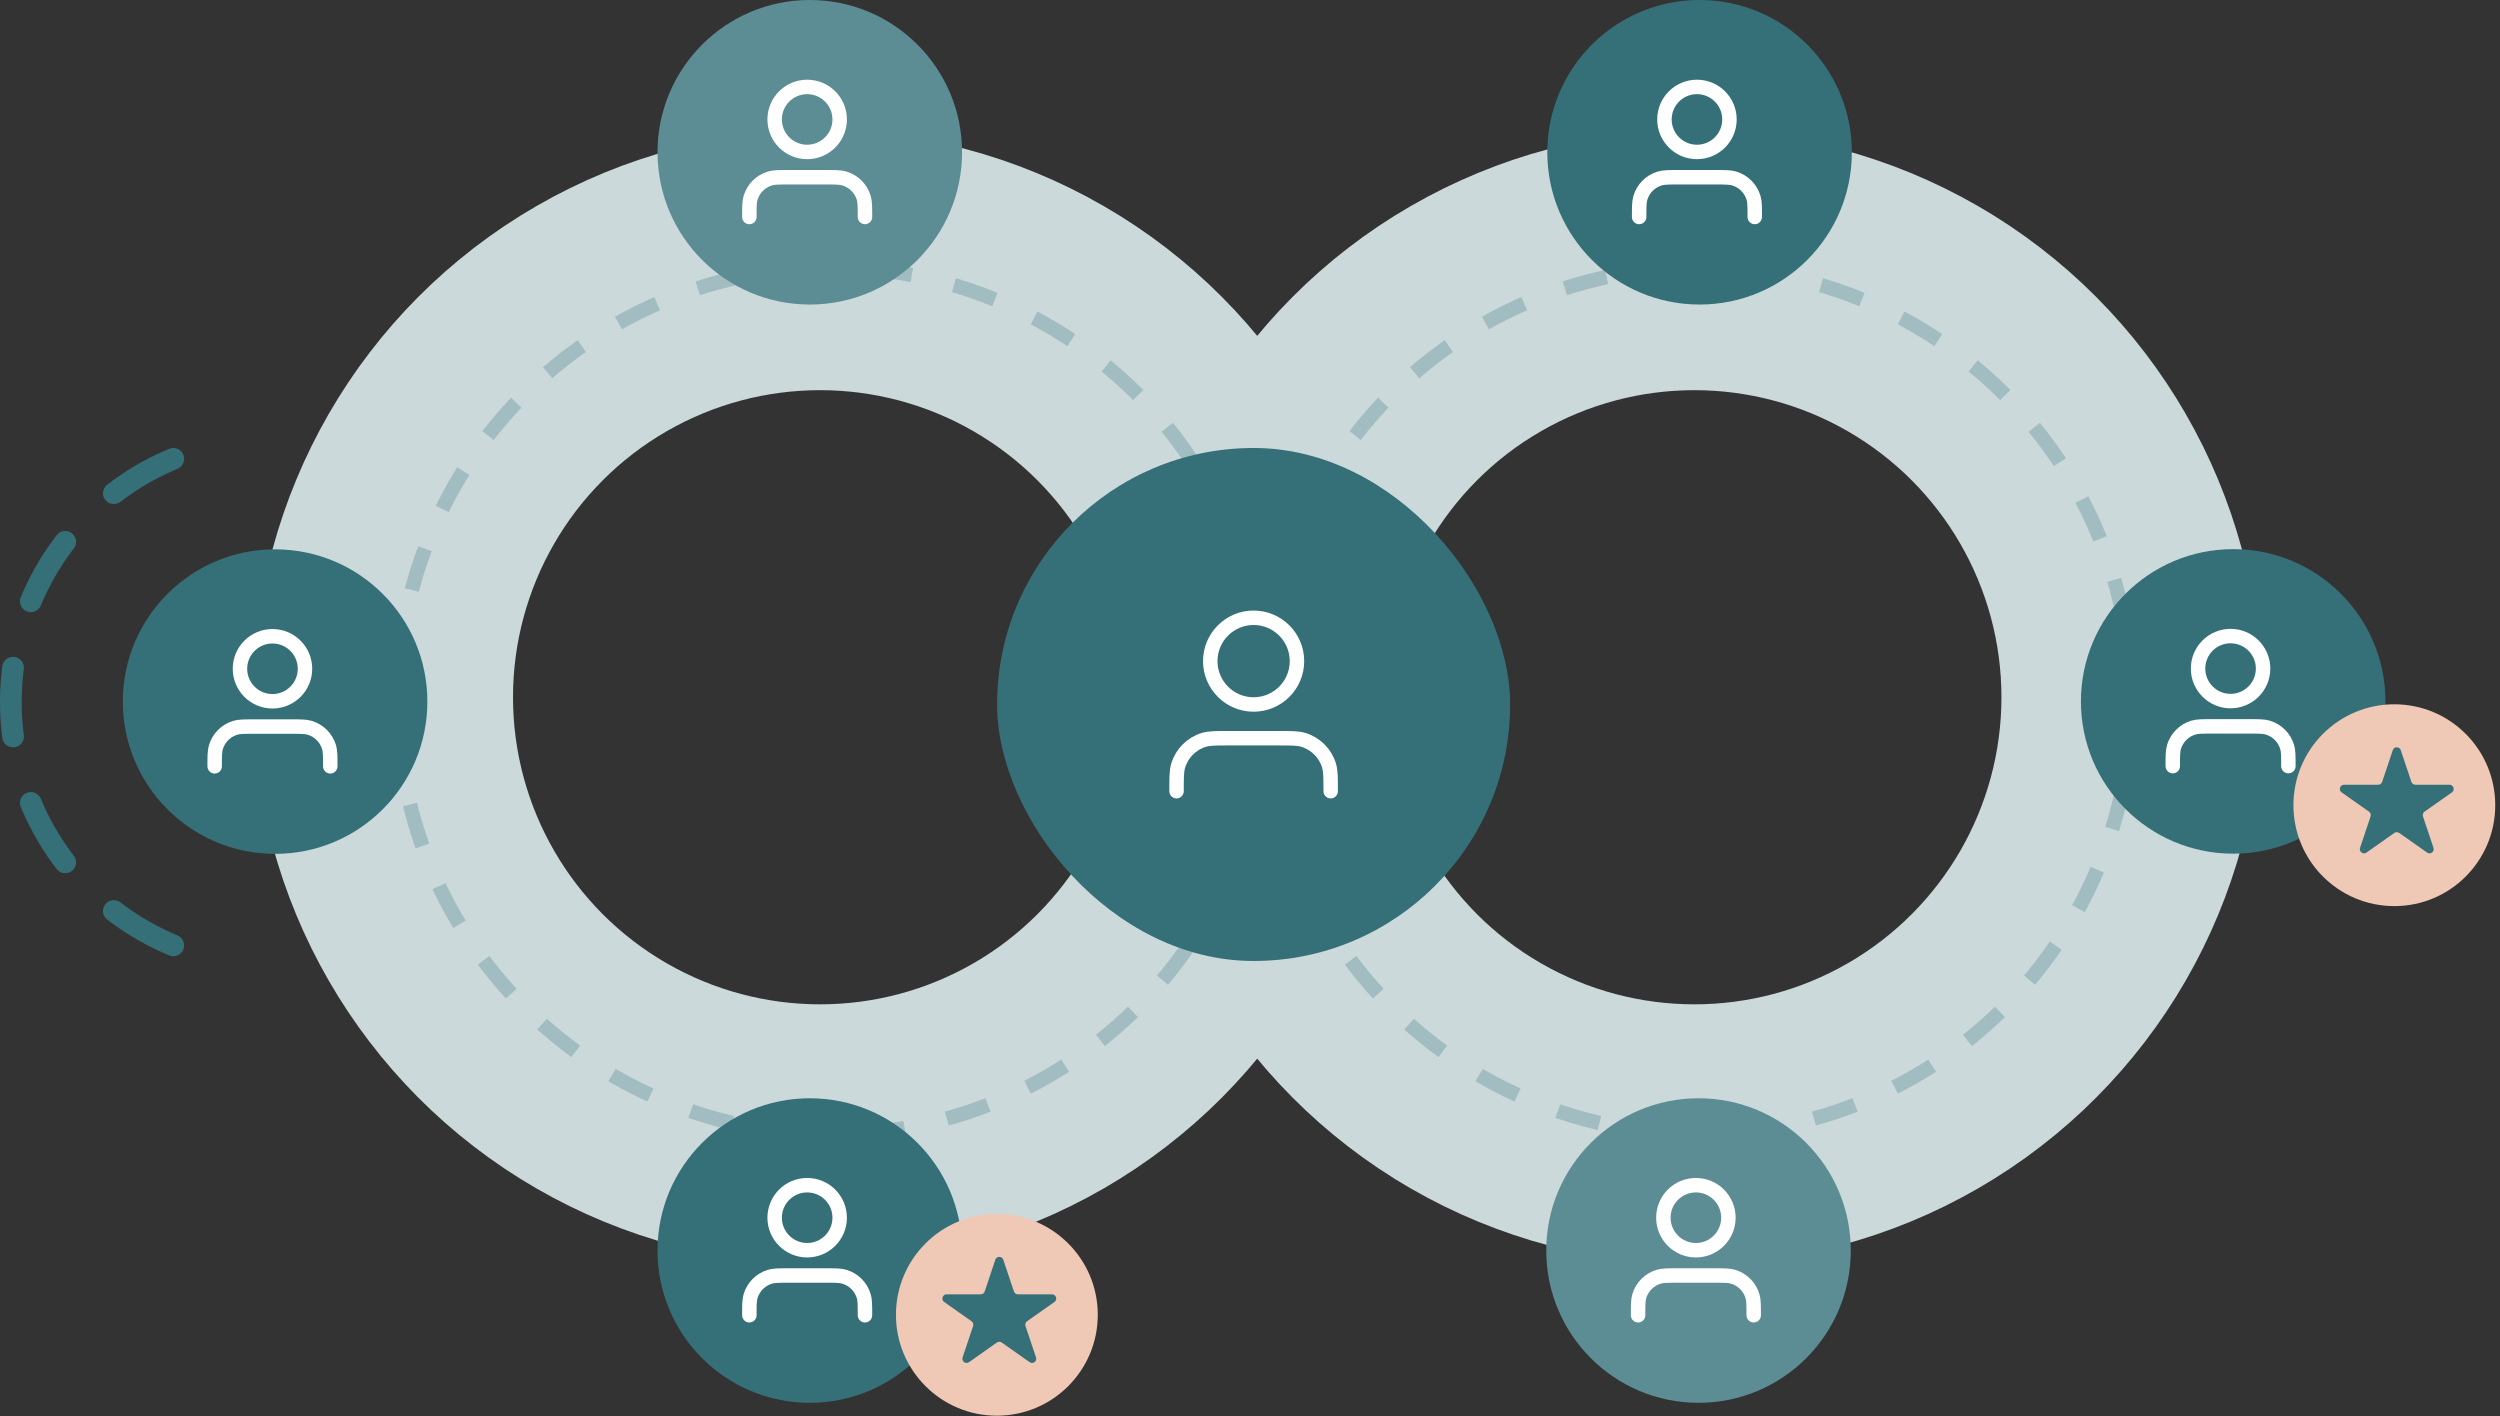 <svg width="346" height="196" viewBox="0 0 346 196" fill="none" xmlns="http://www.w3.org/2000/svg">
<rect x="0" y="0" width="346" height="196" fill="#333333" stroke="none"/>
<circle cx="113.5" cy="96.5" r="60.5" stroke="#CBD9DB" stroke-width="36"/>
<circle cx="234.5" cy="96.5" r="60.5" stroke="#CBD9DB" stroke-width="36"/>
<circle cx="115" cy="97" r="60" stroke="#A2BDC1" stroke-width="2" stroke-dasharray="6 6"/>
<circle cx="235" cy="97" r="60" stroke="#A2BDC1" stroke-width="2" stroke-dasharray="6 6"/>
<circle cx="309.074" cy="97.074" r="21.074" fill="#357079"/>
<path d="M316.711 106.031C316.711 104.635 316.711 103.937 316.539 103.37C316.151 102.091 315.15 101.091 313.872 100.703C313.304 100.531 312.606 100.531 311.211 100.531H306.211C304.815 100.531 304.118 100.531 303.55 100.703C302.271 101.091 301.271 102.091 300.883 103.37C300.711 103.937 300.711 104.635 300.711 106.031M313.211 92.531C313.211 95.016 311.196 97.031 308.711 97.031C306.226 97.031 304.211 95.016 304.211 92.531C304.211 90.046 306.226 88.031 308.711 88.031C311.196 88.031 313.211 90.046 313.211 92.531Z" stroke="white" stroke-width="2" stroke-linecap="round" stroke-linejoin="round"/>
<circle cx="331.376" cy="111.439" r="13.966" fill="#F0C8B6"/>
<path d="M331.162 103.821C331.339 103.292 332.088 103.292 332.266 103.821L333.737 108.211C333.816 108.449 334.038 108.608 334.289 108.608H339.01C339.578 108.608 339.809 109.339 339.345 109.666L335.557 112.335C335.346 112.483 335.258 112.752 335.34 112.996L336.794 117.336C336.973 117.869 336.367 118.321 335.907 117.997L332.049 115.279C331.848 115.137 331.58 115.137 331.379 115.279L327.52 117.997C327.061 118.321 326.455 117.869 326.633 117.336L328.088 112.996C328.17 112.752 328.081 112.483 327.871 112.335L324.083 109.666C323.618 109.339 323.85 108.608 324.418 108.608H329.139C329.389 108.608 329.612 108.449 329.691 108.211L331.162 103.821Z" fill="#357079"/>
<circle cx="38.073" cy="97.101" r="21.074" fill="#357079"/>
<path d="M45.71 106.058C45.71 104.663 45.71 103.965 45.538 103.397C45.15 102.119 44.15 101.118 42.871 100.73C42.303 100.558 41.605 100.558 40.21 100.558H35.21C33.814 100.558 33.117 100.558 32.549 100.73C31.27 101.118 30.27 102.119 29.882 103.397C29.71 103.965 29.71 104.663 29.71 106.058M42.21 92.558C42.21 95.043 40.195 97.058 37.71 97.058C35.225 97.058 33.21 95.043 33.21 92.558C33.21 90.073 35.225 88.058 37.71 88.058C40.195 88.058 42.21 90.073 42.21 92.558Z" stroke="white" stroke-width="2" stroke-linecap="round" stroke-linejoin="round"/>
<path d="M15.754 126.081L14.84 127.269C17.45 129.275 20.329 130.95 23.414 132.229L23.558 132.28C24.286 132.499 25.076 132.135 25.373 131.418C25.691 130.652 25.328 129.775 24.563 129.458L24.033 129.232C21.393 128.086 18.922 126.623 16.668 124.891L15.754 126.081ZM16.668 124.891C16.011 124.387 15.07 124.51 14.565 125.167C14.06 125.823 14.184 126.764 14.84 127.269L16.668 124.891ZM7.838 120.267C8.343 120.924 9.284 121.047 9.941 120.543C10.597 120.038 10.721 119.097 10.216 118.44L7.838 120.267ZM5.584 110.406C5.224 109.737 4.407 109.437 3.69 109.734C2.925 110.051 2.561 110.929 2.878 111.694L3.124 112.27C4.369 115.138 5.958 117.82 7.838 120.267L9.027 119.353L10.216 118.44C8.369 116.036 6.827 113.384 5.65 110.544L5.584 110.406ZM2.001 90.925C1.232 90.825 0.522 91.328 0.348 92.068L0.32 92.219L0.246 92.829C0.083 94.254 -0 95.704 -0 97.171C-0 98.849 0.108 100.503 0.32 102.125L0.348 102.276C0.522 103.016 1.231 103.519 2.001 103.418C2.823 103.311 3.402 102.558 3.295 101.737L3.226 101.175C3.076 99.862 3 98.526 3 97.171C3 95.817 3.076 94.481 3.226 93.168L3.295 92.607L3.307 92.454C3.328 91.694 2.771 91.026 2.001 90.925ZM9.941 73.801C9.325 73.328 8.46 73.407 7.938 73.96L7.838 74.077L7.465 74.569C5.624 77.047 4.078 79.758 2.878 82.65C2.561 83.415 2.925 84.293 3.69 84.61C4.455 84.927 5.333 84.564 5.65 83.799C6.754 81.138 8.178 78.641 9.874 76.358L10.216 75.904L10.304 75.778C10.704 75.131 10.556 74.274 9.941 73.801ZM25.373 62.926C25.076 62.209 24.286 61.844 23.558 62.063L23.414 62.115L22.837 62.36C19.97 63.605 17.287 65.194 14.84 67.074C14.184 67.579 14.06 68.52 14.565 69.177C15.07 69.834 16.011 69.957 16.668 69.453C18.922 67.721 21.393 66.257 24.033 65.111L24.563 64.886L24.702 64.82C25.37 64.459 25.671 63.643 25.373 62.926Z" fill="#357079"/>
<circle cx="235.074" cy="173.074" r="21.074" fill="#5D8D94"/>
<path d="M242.711 182.031C242.711 180.635 242.711 179.937 242.539 179.37C242.151 178.091 241.15 177.091 239.872 176.703C239.304 176.531 238.606 176.531 237.211 176.531H232.211C230.815 176.531 230.118 176.531 229.55 176.703C228.271 177.091 227.271 178.091 226.883 179.37C226.711 179.937 226.711 180.635 226.711 182.031M239.211 168.531C239.211 171.016 237.196 173.031 234.711 173.031C232.226 173.031 230.211 171.016 230.211 168.531C230.211 166.045 232.226 164.031 234.711 164.031C237.196 164.031 239.211 166.045 239.211 168.531Z" stroke="white" stroke-width="2" stroke-linecap="round" stroke-linejoin="round"/>
<circle cx="112.074" cy="21.074" r="21.074" fill="#5D8D94"/>
<path d="M119.711 30.031C119.711 28.635 119.711 27.937 119.539 27.37C119.151 26.091 118.15 25.091 116.872 24.703C116.304 24.531 115.606 24.531 114.211 24.531H109.211C107.815 24.531 107.118 24.531 106.55 24.703C105.271 25.091 104.271 26.091 103.883 27.37C103.711 27.937 103.711 28.635 103.711 30.031M116.211 16.531C116.211 19.016 114.196 21.031 111.711 21.031C109.226 21.031 107.211 19.016 107.211 16.531C107.211 14.046 109.226 12.031 111.711 12.031C114.196 12.031 116.211 14.046 116.211 16.531Z" stroke="white" stroke-width="2" stroke-linecap="round" stroke-linejoin="round"/>
<circle cx="112.074" cy="173.074" r="21.074" fill="#357079"/>
<path d="M119.711 182.031C119.711 180.635 119.711 179.937 119.539 179.37C119.151 178.091 118.15 177.091 116.872 176.703C116.304 176.531 115.606 176.531 114.211 176.531H109.211C107.815 176.531 107.118 176.531 106.55 176.703C105.271 177.091 104.271 178.091 103.883 179.37C103.711 179.937 103.711 180.635 103.711 182.031M116.211 168.531C116.211 171.016 114.196 173.031 111.711 173.031C109.226 173.031 107.211 171.016 107.211 168.531C107.211 166.045 109.226 164.031 111.711 164.031C114.196 164.031 116.211 166.045 116.211 168.531Z" stroke="white" stroke-width="2" stroke-linecap="round" stroke-linejoin="round"/>
<circle cx="137.966" cy="181.966" r="13.966" fill="#F0C8B6"/>
<path d="M137.752 174.348C137.929 173.819 138.678 173.819 138.855 174.348L140.327 178.738C140.406 178.976 140.628 179.136 140.878 179.136H145.6C146.168 179.136 146.399 179.866 145.935 180.193L142.146 182.862C141.936 183.011 141.848 183.279 141.93 183.523L143.384 187.863C143.563 188.396 142.957 188.848 142.497 188.524L138.639 185.806C138.438 185.664 138.17 185.664 137.969 185.806L134.11 188.524C133.651 188.848 133.045 188.396 133.223 187.863L134.678 183.523C134.759 183.279 134.671 183.011 134.461 182.862L130.672 180.193C130.208 179.866 130.44 179.136 131.008 179.136H135.729C135.979 179.136 136.201 178.976 136.281 178.738L137.752 174.348Z" fill="#357079"/>
<circle cx="235.221" cy="21.074" r="21.074" fill="#357079"/>
<path d="M242.858 30.031C242.858 28.635 242.858 27.937 242.686 27.37C242.298 26.091 241.298 25.091 240.02 24.703C239.452 24.531 238.754 24.531 237.358 24.531H232.358C230.963 24.531 230.265 24.531 229.697 24.703C228.419 25.091 227.418 26.091 227.031 27.37C226.858 27.937 226.858 28.635 226.858 30.031M239.358 16.531C239.358 19.016 237.344 21.031 234.858 21.031C232.373 21.031 230.358 19.016 230.358 16.531C230.358 14.046 232.373 12.031 234.858 12.031C237.344 12.031 239.358 14.046 239.358 16.531Z" stroke="white" stroke-width="2" stroke-linecap="round" stroke-linejoin="round"/>
<rect x="138" y="62" width="71" height="71" rx="35.5" fill="#357079"/>
<path d="M184.166 109.5C184.166 107.639 184.166 106.709 183.937 105.952C183.42 104.247 182.086 102.913 180.381 102.396C179.624 102.167 178.694 102.167 176.833 102.167H170.166C168.306 102.167 167.375 102.167 166.618 102.396C164.914 102.913 163.58 104.247 163.063 105.952C162.833 106.709 162.833 107.639 162.833 109.5M179.5 91.5C179.5 94.814 176.813 97.5 173.5 97.5C170.186 97.5 167.5 94.814 167.5 91.5C167.5 88.186 170.186 85.5 173.5 85.5C176.813 85.5 179.5 88.186 179.5 91.5Z" stroke="white" stroke-width="2" stroke-linecap="round" stroke-linejoin="round"/>
</svg>

